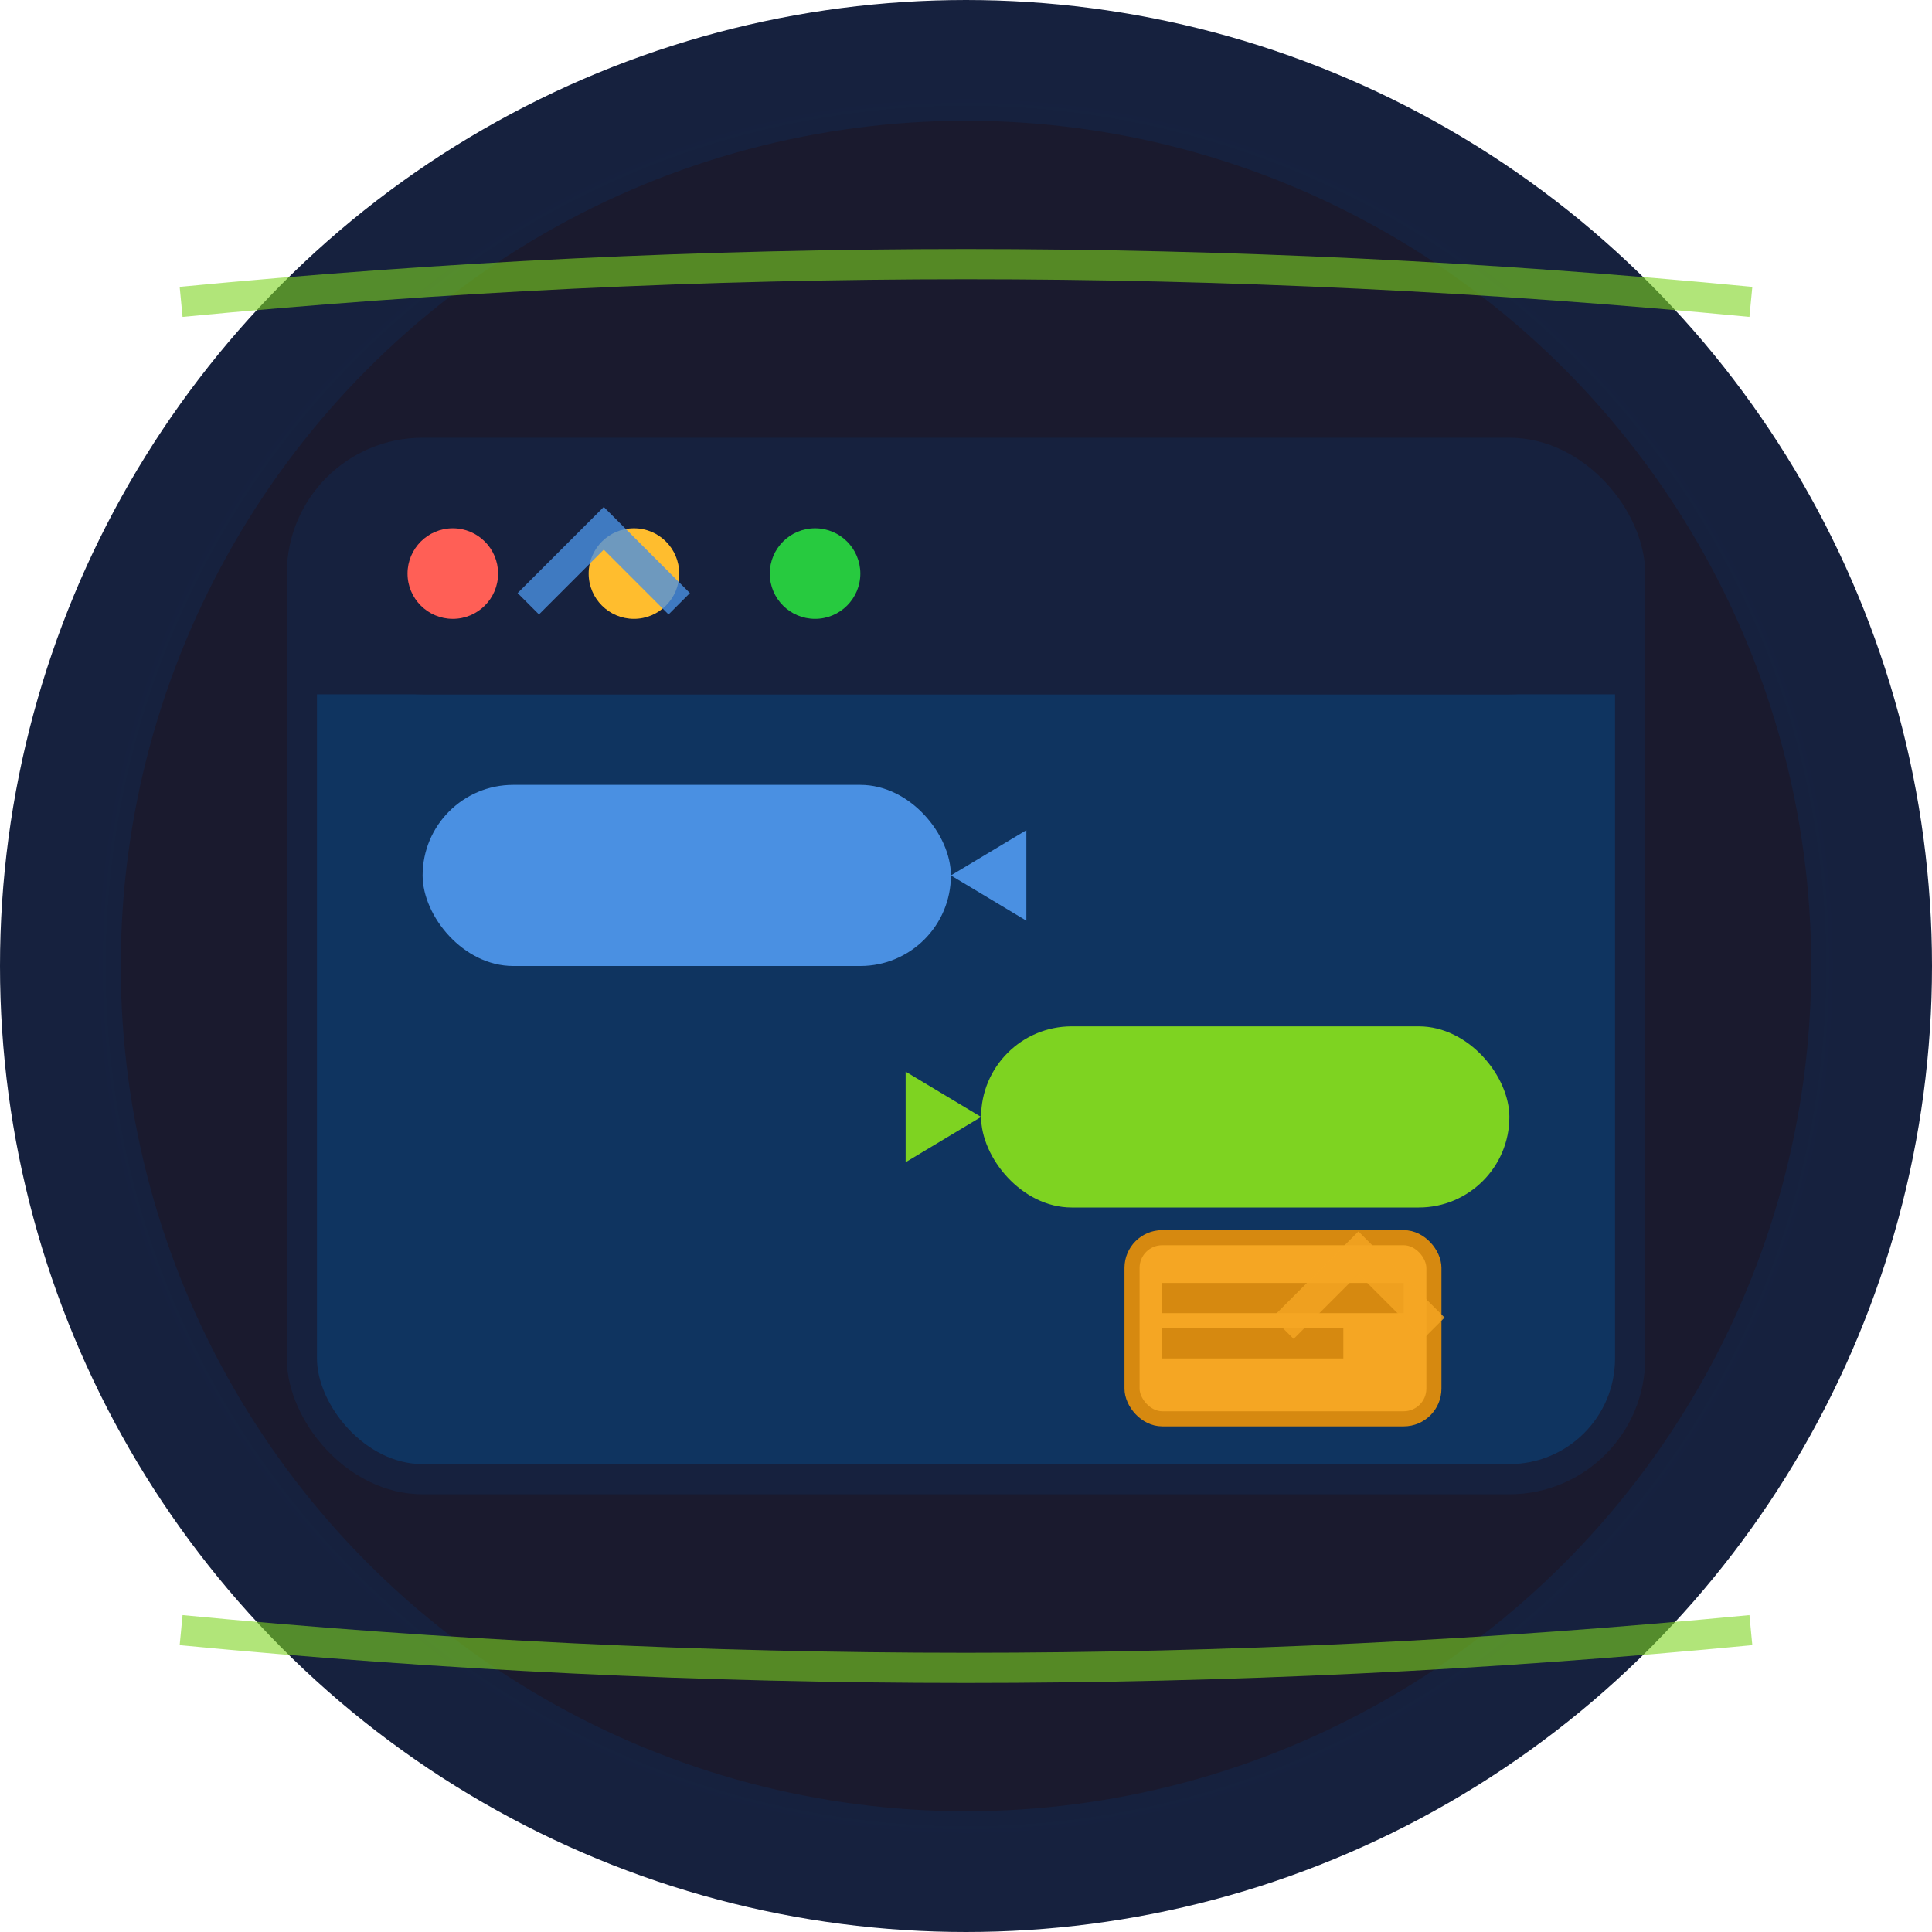 <?xml version="1.0" encoding="UTF-8"?>
<svg width="128" height="128" viewBox="0 0 128 128" xmlns="http://www.w3.org/2000/svg">
  <!-- Background circle -->
  <circle cx="64" cy="64" r="60" fill="#1a1a2e" stroke="#16213e" stroke-width="8"/>
  
  <!-- Terminal window -->
  <rect x="20" y="30" width="88" height="68" rx="8" fill="#0f3460" stroke="#16213e" stroke-width="2"/>
  
  <!-- Terminal header -->
  <rect x="20" y="30" width="88" height="16" rx="8" fill="#16213e"/>
  <rect x="20" y="38" width="88" height="8" fill="#16213e"/>
  
  <!-- Window controls -->
  <circle cx="30" cy="38" r="3" fill="#ff5f56"/>
  <circle cx="42" cy="38" r="3" fill="#ffbd2e"/>
  <circle cx="54" cy="38" r="3" fill="#27ca3f"/>
  
  <!-- Chat bubbles -->
  <!-- User message -->
  <rect x="28" y="52" width="35" height="12" rx="6" fill="#4a90e2"/>
  <polygon points="63,58 68,55 68,61" fill="#4a90e2"/>
  
  <!-- AI response -->
  <rect x="65" y="68" width="35" height="12" rx="6" fill="#7ed321"/>
  <polygon points="65,74 60,71 60,77" fill="#7ed321"/>
  
  <!-- Archive symbol -->
  <rect x="75" y="82" width="20" height="12" rx="2" fill="#f5a623" stroke="#d68910" stroke-width="1"/>
  <rect x="77" y="85" width="16" height="2" fill="#d68910"/>
  <rect x="77" y="88" width="12" height="2" fill="#d68910"/>
  
  <!-- Warp effect lines -->
  <path d="M 12 20 Q 64 15 116 20" stroke="#7ed321" stroke-width="2" fill="none" opacity="0.6"/>
  <path d="M 12 108 Q 64 113 116 108" stroke="#7ed321" stroke-width="2" fill="none" opacity="0.6"/>
  
  <!-- Data flow arrows -->
  <path d="M 35 40 L 40 35 L 45 40" stroke="#4a90e2" stroke-width="2" fill="none" opacity="0.8"/>
  <path d="M 85 88 L 90 83 L 95 88" stroke="#f5a623" stroke-width="2" fill="none" opacity="0.8"/>
  
  <!-- Glow effect -->
  <circle cx="64" cy="64" r="58" fill="none" stroke="url(#glow)" stroke-width="2" opacity="0.3"/>
  
  <!-- Gradient definitions -->
  <defs>
    <radialGradient id="glow" cx="50%" cy="50%" r="50%">
      <stop offset="0%" style="stop-color:#7ed321;stop-opacity:1" />
      <stop offset="100%" style="stop-color:#4a90e2;stop-opacity:0" />
    </radialGradient>
  </defs>
</svg>